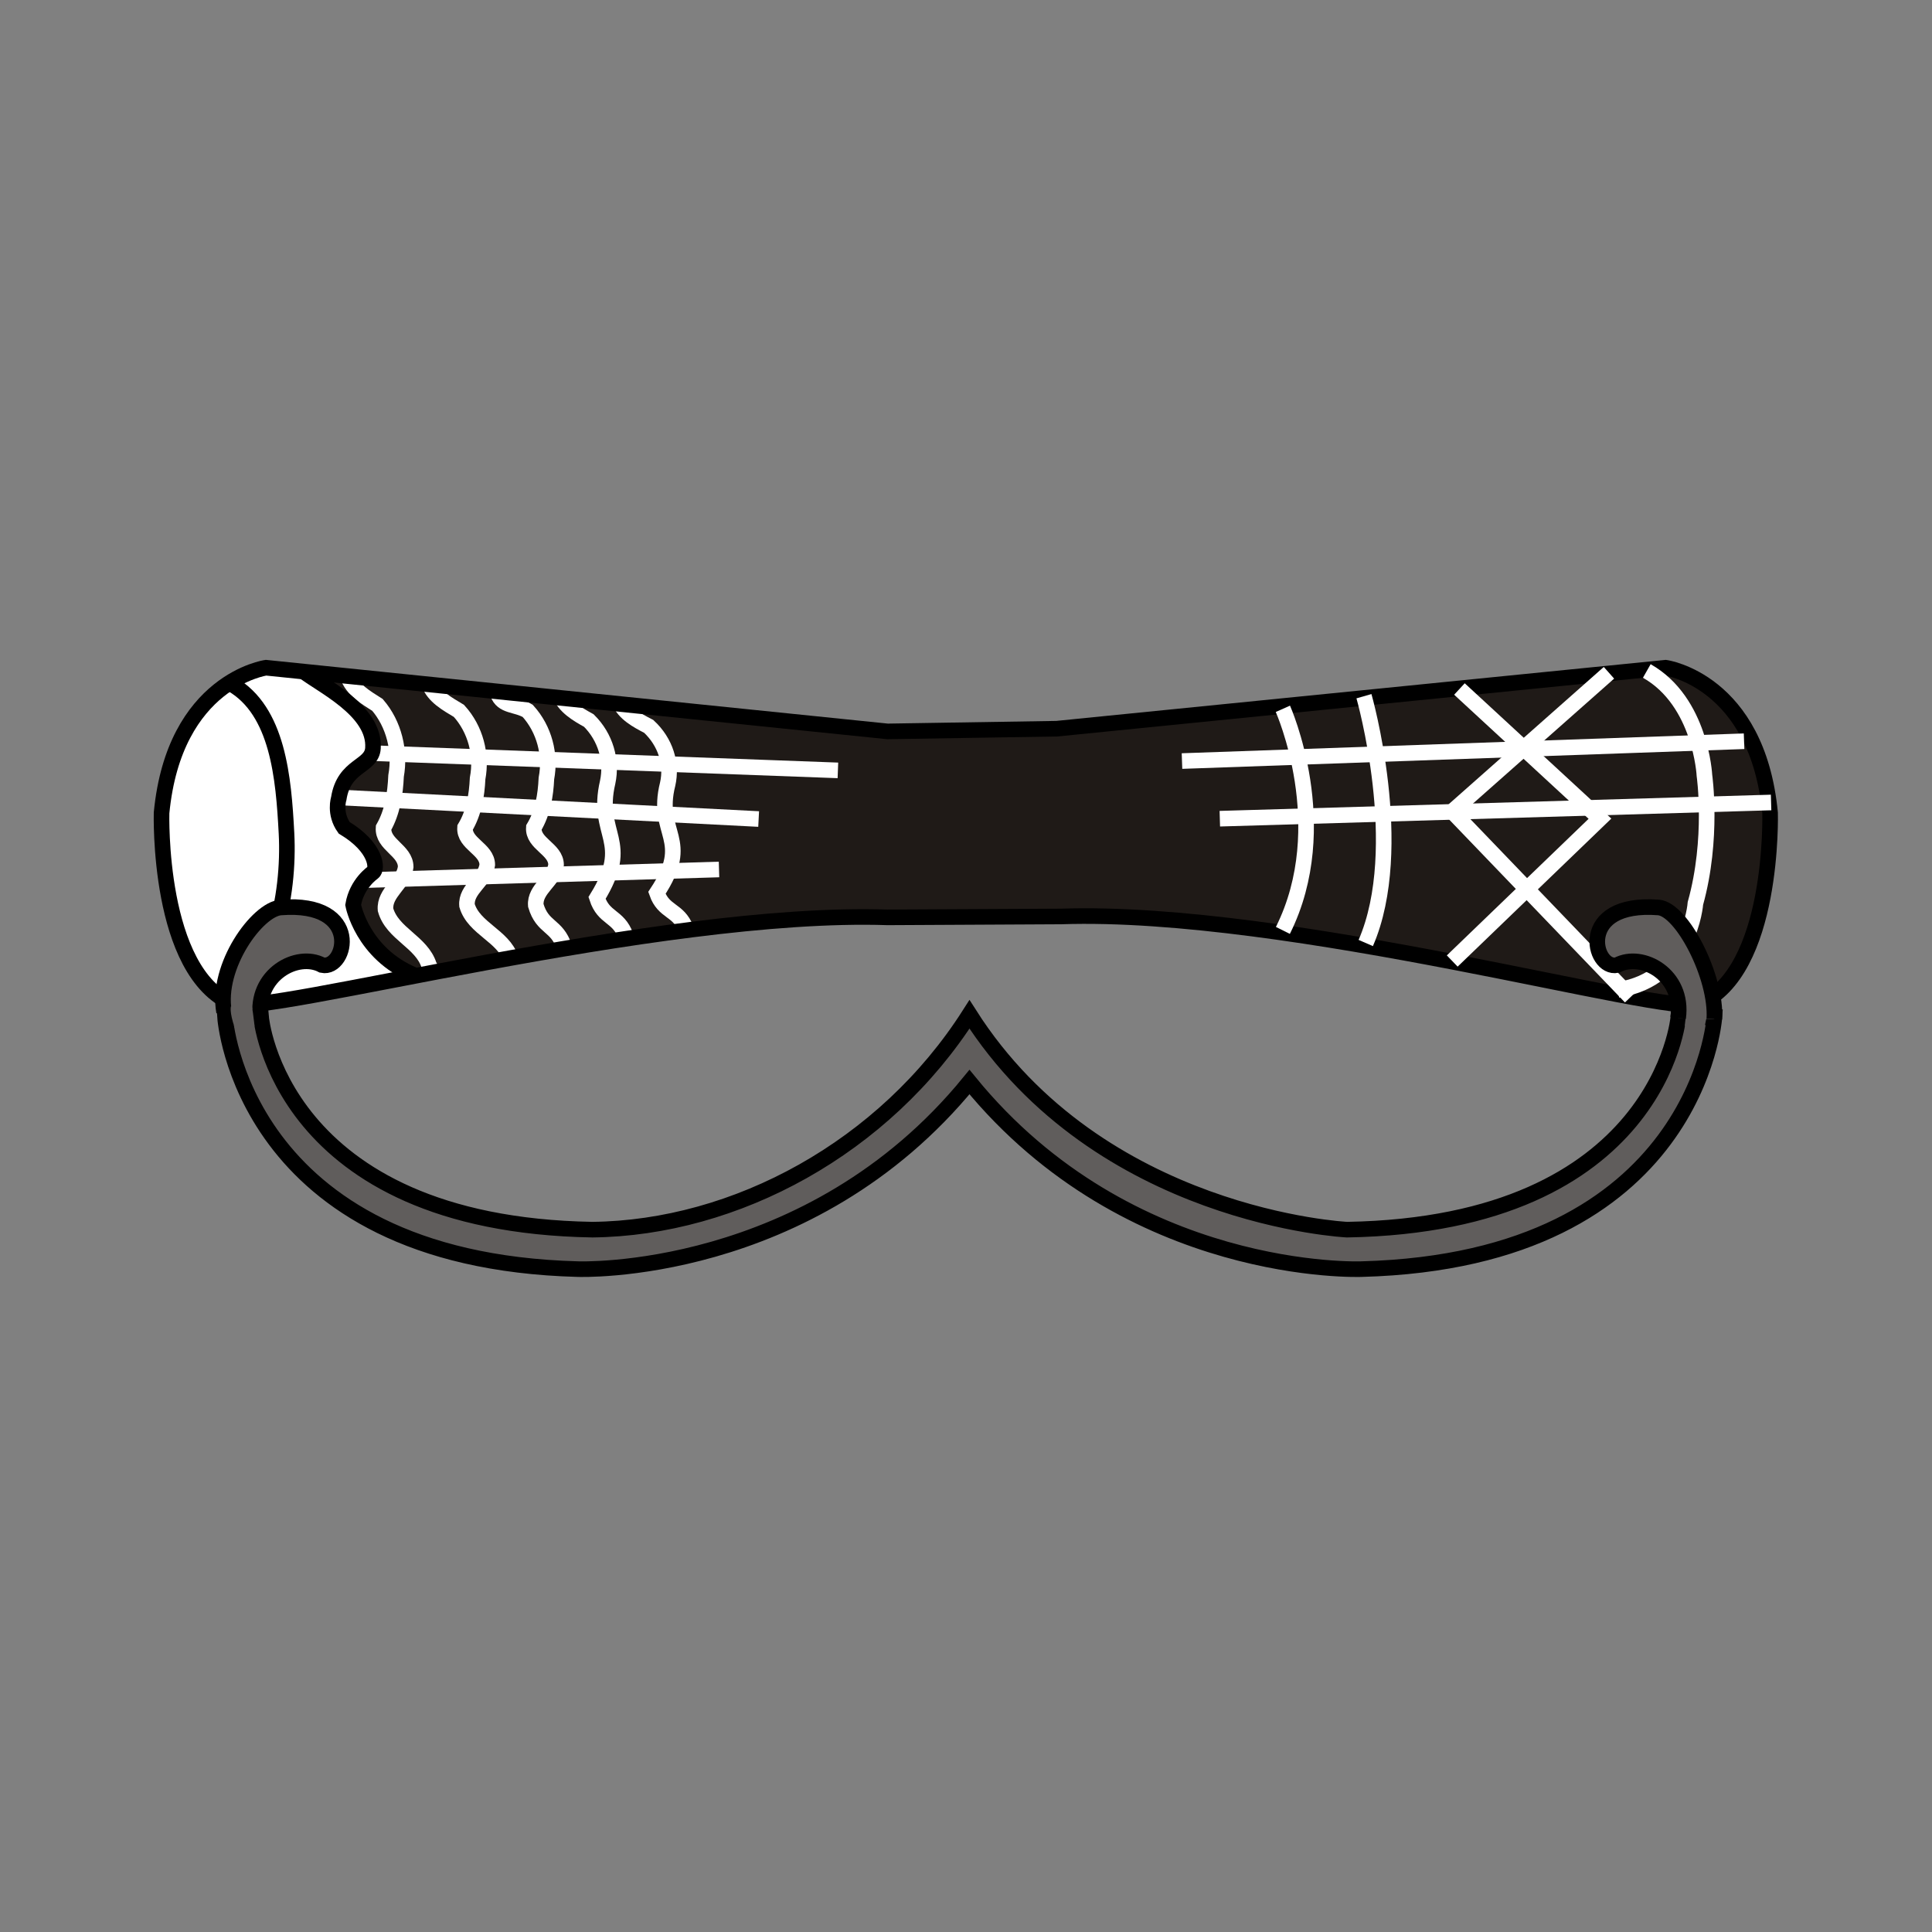 <svg:svg xmlns:dc="http://purl.org/dc/elements/1.1/" xmlns:ns1="http://sodipodi.sourceforge.net/DTD/sodipodi-0.dtd" xmlns:ns2="http://www.inkscape.org/namespaces/inkscape" xmlns:ns4="http://creativecommons.org/ns#" xmlns:rdf="http://www.w3.org/1999/02/22-rdf-syntax-ns#" xmlns:svg="http://www.w3.org/2000/svg" height="951.73" id="svg2" version="1.1" viewBox="-75.825 -325.1 951.73 951.73" width="951.73" ns1:docname="KunduDrum.svg" ns2:version="0.91 r13725">
  <svg:rect x="-75.825" y="-325.1" width="951.73" height="951.73" fill="#808080" stroke="none"/>
  <svg:defs id="defs4">
    <svg:pattern height="6" id="EMFhbasepattern" patternUnits="userSpaceOnUse" width="6" x="0" y="0" />
  </svg:defs>
  <ns1:namedview bordercolor="#666666" borderopacity="1.0" fit-margin-bottom="0" fit-margin-left="0" fit-margin-right="0" fit-margin-top="0" id="base" pagecolor="#ffffff" showgrid="false" ns2:current-layer="layer1" ns2:cx="400.07898" ns2:cy="152.00515" ns2:document-units="px" ns2:pageopacity="0.0" ns2:pageshadow="2" ns2:window-height="837" ns2:window-maximized="1" ns2:window-width="1600" ns2:window-x="-8" ns2:window-y="-8" ns2:zoom="1.3797276" />
  <svg:g id="layer1" transform="translate(-246.207,1171.819)" ns2:groupmode="layer" ns2:label="Layer 1">
    <svg:g id="g4497" transform="matrix(2.72,0,0,2.72,-1449.049,-1771.568)">
      <svg:path d="m 787.574,266.952 c 0,0 28.805,1.07 57.302,5.36 27.875,4.197 55.425,11.629 58.162,10.489 13.733,-5.722 12.917,-34.6 12.917,-34.6 -2.307,-23.989 -18.915,-26.296 -18.915,-26.296 l -110.282,11.044 -30.869,0.259 -104.723,-10.841 7.612,6.228 4.844,6.228 -2.307,4.152 -4.613,5.075 0.461,5.536 4.152,3.46 1.845,4.383 -2.537,4.383 -1.615,3.229 2.537,5.767 5.305,5.075 2.999,1.615 42.443,-7.381 24.681,-2.537 17.992,-0.461" id="use26587" style="fill:#1f1a17;fill-opacity:1;fill-rule:evenodd;stroke:none;stroke-width:1px;stroke-linecap:butt;stroke-linejoin:miter;stroke-opacity:1" ns1:nodetypes="csscccccccccccccccccccc" ns2:connector-curvature="0" />
      <svg:path d="m 637.557,224.903 c 0,0 -20.454,15.331 -10.161,42.907 1.819,4.873 3.972,8.658 8.085,13.145 0,0 18.794,-8.754 10.102,-41.237 -1.596,-5.966 -2.929,-11.517 -8.026,-14.815 z" id="path17544" style="fill:#ffffff;fill-opacity:1;fill-rule:evenodd;stroke:none;stroke-width:1px;stroke-linecap:butt;stroke-linejoin:miter;stroke-opacity:1" ns2:connector-curvature="0" />
      <svg:path d="m 637.326,224.903 8.073,-3.921 8.996,3.921 6.689,5.075 2.076,6.689 -4.613,5.075 -2.076,4.613 0.692,4.152 4.152,3.691 2.307,4.152 -4.844,4.383 c 0,0 0.923,2.999 1.615,4.383 0.692,1.384 4.152,6.92 4.152,6.92 l 5.997,4.613 -31.601,4.383 -3.921,-2.768 4.152,-0.923 6.228,-9.457 2.537,-18.684 -2.768,-16.839 -5.075,-7.612 -2.768,-1.845 z" id="path18515" style="fill:#ffffff;fill-opacity:1;fill-rule:evenodd;stroke:none;stroke-width:1px;stroke-linecap:butt;stroke-linejoin:miter;stroke-opacity:1" ns2:connector-curvature="0" />
      <svg:g id="g28537" transform="matrix(2.824,0,0,2.824,493.62,-345.537)">
        <svg:path d="m 58.33,201.461 c 0.298,0.894 1.164,1.38 1.911,1.858 1.064,1.238 1.481,2.961 1.193,4.557 -0.05,1.141 -0.23,2.314 -0.802,3.32 -0.076,1.1 1.414,1.441 1.419,2.515 -0.117,1.055 -1.383,1.627 -1.293,2.742 0.431,1.552 2.319,2.058 2.796,3.583 0.105,0.183 0.212,0.366 0.331,0.541" id="path11623" style="fill:none;fill-rule:evenodd;stroke:#ffffff;stroke-width:1;stroke-linecap:butt;stroke-linejoin:miter;stroke-miterlimit:4;stroke-dasharray:none;stroke-opacity:1" ns2:connector-curvature="0" />
        <svg:path d="m 63.547,201.939 c 0.299,0.849 1.169,1.311 1.919,1.765 1.068,1.176 1.488,2.813 1.198,4.329 -0.05,1.084 -0.231,2.198 -0.806,3.154 -0.076,1.045 1.42,1.369 1.425,2.389 -0.117,1.002 -1.389,1.546 -1.299,2.605 0.433,1.474 2.329,1.955 2.808,3.404" id="use11659" style="fill:none;fill-rule:evenodd;stroke:#ffffff;stroke-width:1;stroke-linecap:butt;stroke-linejoin:miter;stroke-miterlimit:4;stroke-dasharray:none;stroke-opacity:1" ns2:connector-curvature="0" />
        <svg:path d="m 67.959,202.593 c 0.299,0.849 1.169,0.658 1.919,1.111 1.068,1.176 1.488,2.813 1.198,4.329 -0.05,1.084 -0.231,2.198 -0.806,3.154 -0.076,1.045 1.42,1.369 1.425,2.389 -0.117,1.002 -1.389,1.546 -1.299,2.605 0.433,1.474 1.349,1.22 1.828,2.669" id="use11663" style="fill:none;fill-rule:evenodd;stroke:#ffffff;stroke-width:1;stroke-linecap:butt;stroke-linejoin:miter;stroke-miterlimit:4;stroke-dasharray:none;stroke-opacity:1" ns2:connector-curvature="0" />
        <svg:path d="m 71.942,202.655 c 0.302,0.775 1.098,1.253 1.855,1.667 1.078,1.072 1.501,2.565 1.209,3.948 -0.811,3.45 1.602,3.732 -0.685,7.431 0.437,1.344 1.361,1.112 1.845,2.434" id="use11667" style="fill:none;fill-rule:evenodd;stroke:#ffffff;stroke-width:1;stroke-linecap:butt;stroke-linejoin:miter;stroke-miterlimit:4;stroke-dasharray:none;stroke-opacity:1" ns2:connector-curvature="0" />
        <svg:path d="m 75.769,203.132 c 0.304,0.727 1.105,1.176 1.867,1.564 1.085,1.006 1.511,2.407 1.216,3.705 -0.817,3.238 1.612,3.502 -0.69,6.973 0.44,1.262 1.37,1.044 1.856,2.284" id="use11671" style="fill:none;fill-rule:evenodd;stroke:#ffffff;stroke-width:1;stroke-linecap:butt;stroke-linejoin:miter;stroke-miterlimit:4;stroke-dasharray:none;stroke-opacity:1" ns2:connector-curvature="0" />
        <svg:path d="m 58.576,206.364 31.194,1.155" id="path12648" style="fill:none;fill-rule:evenodd;stroke:#ffffff;stroke-width:1;stroke-linecap:butt;stroke-linejoin:miter;stroke-miterlimit:4;stroke-dasharray:none;stroke-opacity:1" ns2:connector-curvature="0" />
        <svg:path d="m 57.767,209.253 26.92,1.386" id="path12650" style="fill:none;fill-rule:evenodd;stroke:#ffffff;stroke-width:1;stroke-linecap:butt;stroke-linejoin:miter;stroke-miterlimit:4;stroke-dasharray:none;stroke-opacity:1" ns2:connector-curvature="0" />
        <svg:path d="m 59.038,214.567 23.107,-0.693" id="path12652" style="fill:none;fill-rule:evenodd;stroke:#ffffff;stroke-width:1;stroke-linecap:butt;stroke-linejoin:miter;stroke-miterlimit:4;stroke-dasharray:none;stroke-opacity:1" ns2:connector-curvature="0" />
      </svg:g>
      <svg:path d="m 756.12,267.115 c -41.52,-1.384 -113.027,17.992 -118.563,15.685 -13.733,-5.722 -12.917,-34.6 -12.917,-34.6 2.307,-23.989 18.915,-26.296 18.915,-26.296 l 112.566,11.533 30.638,-0.489 110.282,-11.044 c 0,0 16.608,2.307 18.915,26.296 0,0 0.816,28.878 -12.917,34.6 -5.536,2.307 -73.944,-17.232 -115.464,-15.848 z" id="path11621" style="fill:none;fill-rule:evenodd;stroke:#000000;stroke-width:2.824px;stroke-linecap:butt;stroke-linejoin:miter;stroke-opacity:1" ns1:nodetypes="csccccccscc" ns2:connector-curvature="0" />
      <svg:path d="m 637.31,224.864 c 8.431,4.855 9.429,16.982 9.957,27.026 0.6,11.413 -2.529,27.02 -12.017,29.065" id="path11675" style="fill:none;fill-rule:evenodd;stroke:#000000;stroke-width:2.824px;stroke-linecap:butt;stroke-linejoin:miter;stroke-opacity:1" ns2:connector-curvature="0" />
      <svg:path d="m 650.203,222.455 c 3.262,2.61 13.18,7.161 12.722,14.027 -0.231,3.46 -5.243,2.946 -6.198,9.134 0,0 -0.871,2.675 0.979,5.271 5.928,3.567 6.099,7.485 5.219,8.104 0,0 -2.936,1.957 -3.588,5.872 0,0 1.631,8.808 11.091,12.722" id="path17542" style="fill:none;fill-rule:evenodd;stroke:#000000;stroke-width:2.824px;stroke-linecap:butt;stroke-linejoin:miter;stroke-opacity:1" ns2:connector-curvature="0" />
      <svg:path d="m 635.957,284.244 c -1.478,-8.251 6.025,-18.594 10.266,-18.92 14.962,-1.151 11.86,11.379 7.503,10.439 -4.507,-2.424 -12.217,1.741 -11.139,9.548" id="path30001" style="fill:#605d5c;fill-opacity:1;fill-rule:evenodd;stroke:#000000;stroke-width:2.824px;stroke-linecap:butt;stroke-linejoin:miter;stroke-opacity:1" ns2:connector-curvature="0" />
      <svg:g id="g33902" transform="matrix(2.824,0,0,2.824,500.079,0.029)">
        <svg:path d="M 138.318,99.688 126.88,87.788 136.932,78.892 m -9.589,1.04 9.012,8.318 -9.474,9.127" id="path24637" style="fill:none;fill-rule:evenodd;stroke:#ffffff;stroke-width:1px;stroke-linecap:butt;stroke-linejoin:miter;stroke-opacity:1" ns2:connector-curvature="0" />
        <svg:path d="m 109.55,84.553 36.047,-1.271" id="path25608" style="fill:none;fill-rule:evenodd;stroke:#ffffff;stroke-width:1px;stroke-linecap:butt;stroke-linejoin:miter;stroke-opacity:1" ns2:connector-curvature="0" />
        <svg:path d="M 147.33,87.21 111.976,88.25" id="path25610" style="fill:none;fill-rule:evenodd;stroke:#ffffff;stroke-width:1px;stroke-linecap:butt;stroke-linejoin:miter;stroke-opacity:1" ns2:connector-curvature="0" />
        <svg:path d="m 116.02,81.203 c 0,0 3.35,7.51 0,14.211" id="path25612" style="fill:none;fill-rule:evenodd;stroke:#ffffff;stroke-width:1px;stroke-linecap:butt;stroke-linejoin:miter;stroke-opacity:1" ns2:connector-curvature="0" />
        <svg:path d="m 121.219,80.394 c 0,0 2.773,9.705 0.116,15.828" id="path25614" style="fill:none;fill-rule:evenodd;stroke:#ffffff;stroke-width:1px;stroke-linecap:butt;stroke-linejoin:miter;stroke-opacity:1" ns2:connector-curvature="0" />
        <svg:path d="m 139.358,78.776 c 3.466,1.964 3.697,6.701 3.697,6.701 0,0 0.578,4.044 -0.578,8.203 0,0 -0.347,4.852 -4.968,5.546" id="path25616" style="fill:none;fill-rule:evenodd;stroke:#ffffff;stroke-width:1px;stroke-linecap:butt;stroke-linejoin:miter;stroke-opacity:1" ns2:connector-curvature="0" />
      </svg:g>
      <svg:path d="m 636.137,285.204 c 0,0 2.88,43.986 63.882,45.617 0,0 41.924,1.664 70.941,-33.882 29.018,35.592 71.029,33.882 71.029,33.882 61.002,-1.631 63.882,-45.617 63.882,-45.617 l -6.529,0 c 0,0 -3.238,37.492 -60,38.47 0,0 -44.895,-2.133 -68.382,-38.995 -15.381,24.14 -42.359,38.705 -68.294,38.995 -56.761,-0.979 -60,-38.47 -60,-38.47 l -6.529,0 z" id="path10445" style="fill:#605d5c;fill-opacity:1;fill-rule:evenodd;stroke:#000000;stroke-width:2.824px;stroke-linecap:butt;stroke-linejoin:miter;stroke-opacity:1" ns2:connector-curvature="0" />
      <svg:path d="m 637.211,283.231 c 0,0 -0.346,0.923 0.692,3.921 l 3.575,-0.404 c 0,0 -0.577,-5.132 -0.577,-3.229 l -3.691,-0.288 z" id="path32915" style="fill:#605d5c;fill-opacity:1;fill-rule:evenodd;stroke:none;stroke-width:1px;stroke-linecap:butt;stroke-linejoin:miter;stroke-opacity:1" ns2:connector-curvature="0" />
      <svg:path d="m 904.764,283.231 c 0.75,0.908 0.183,-1.116 -0.692,3.921 l -3.575,-0.404 c 0,0 0.577,-5.132 0.577,-3.229 0,0 2.941,-1.197 3.691,-0.288 z" id="use33890" style="fill:#605d5c;fill-opacity:1;fill-rule:evenodd;stroke:none;stroke-width:1px;stroke-linecap:butt;stroke-linejoin:miter;stroke-opacity:1" ns2:connector-curvature="0" />
      <svg:path d="m 905.853,285.549 c 0.499,-7.598 -5.862,-19.899 -10.103,-20.225 -14.962,-1.151 -11.86,11.379 -7.503,10.439 4.507,-2.424 12.135,1.741 11.058,9.548" id="use33886" style="fill:#605d5c;fill-opacity:1;fill-rule:evenodd;stroke:#000000;stroke-width:2.824px;stroke-linecap:butt;stroke-linejoin:miter;stroke-opacity:1" ns2:connector-curvature="0" />
    </svg:g>
  </svg:g>
</svg:svg>